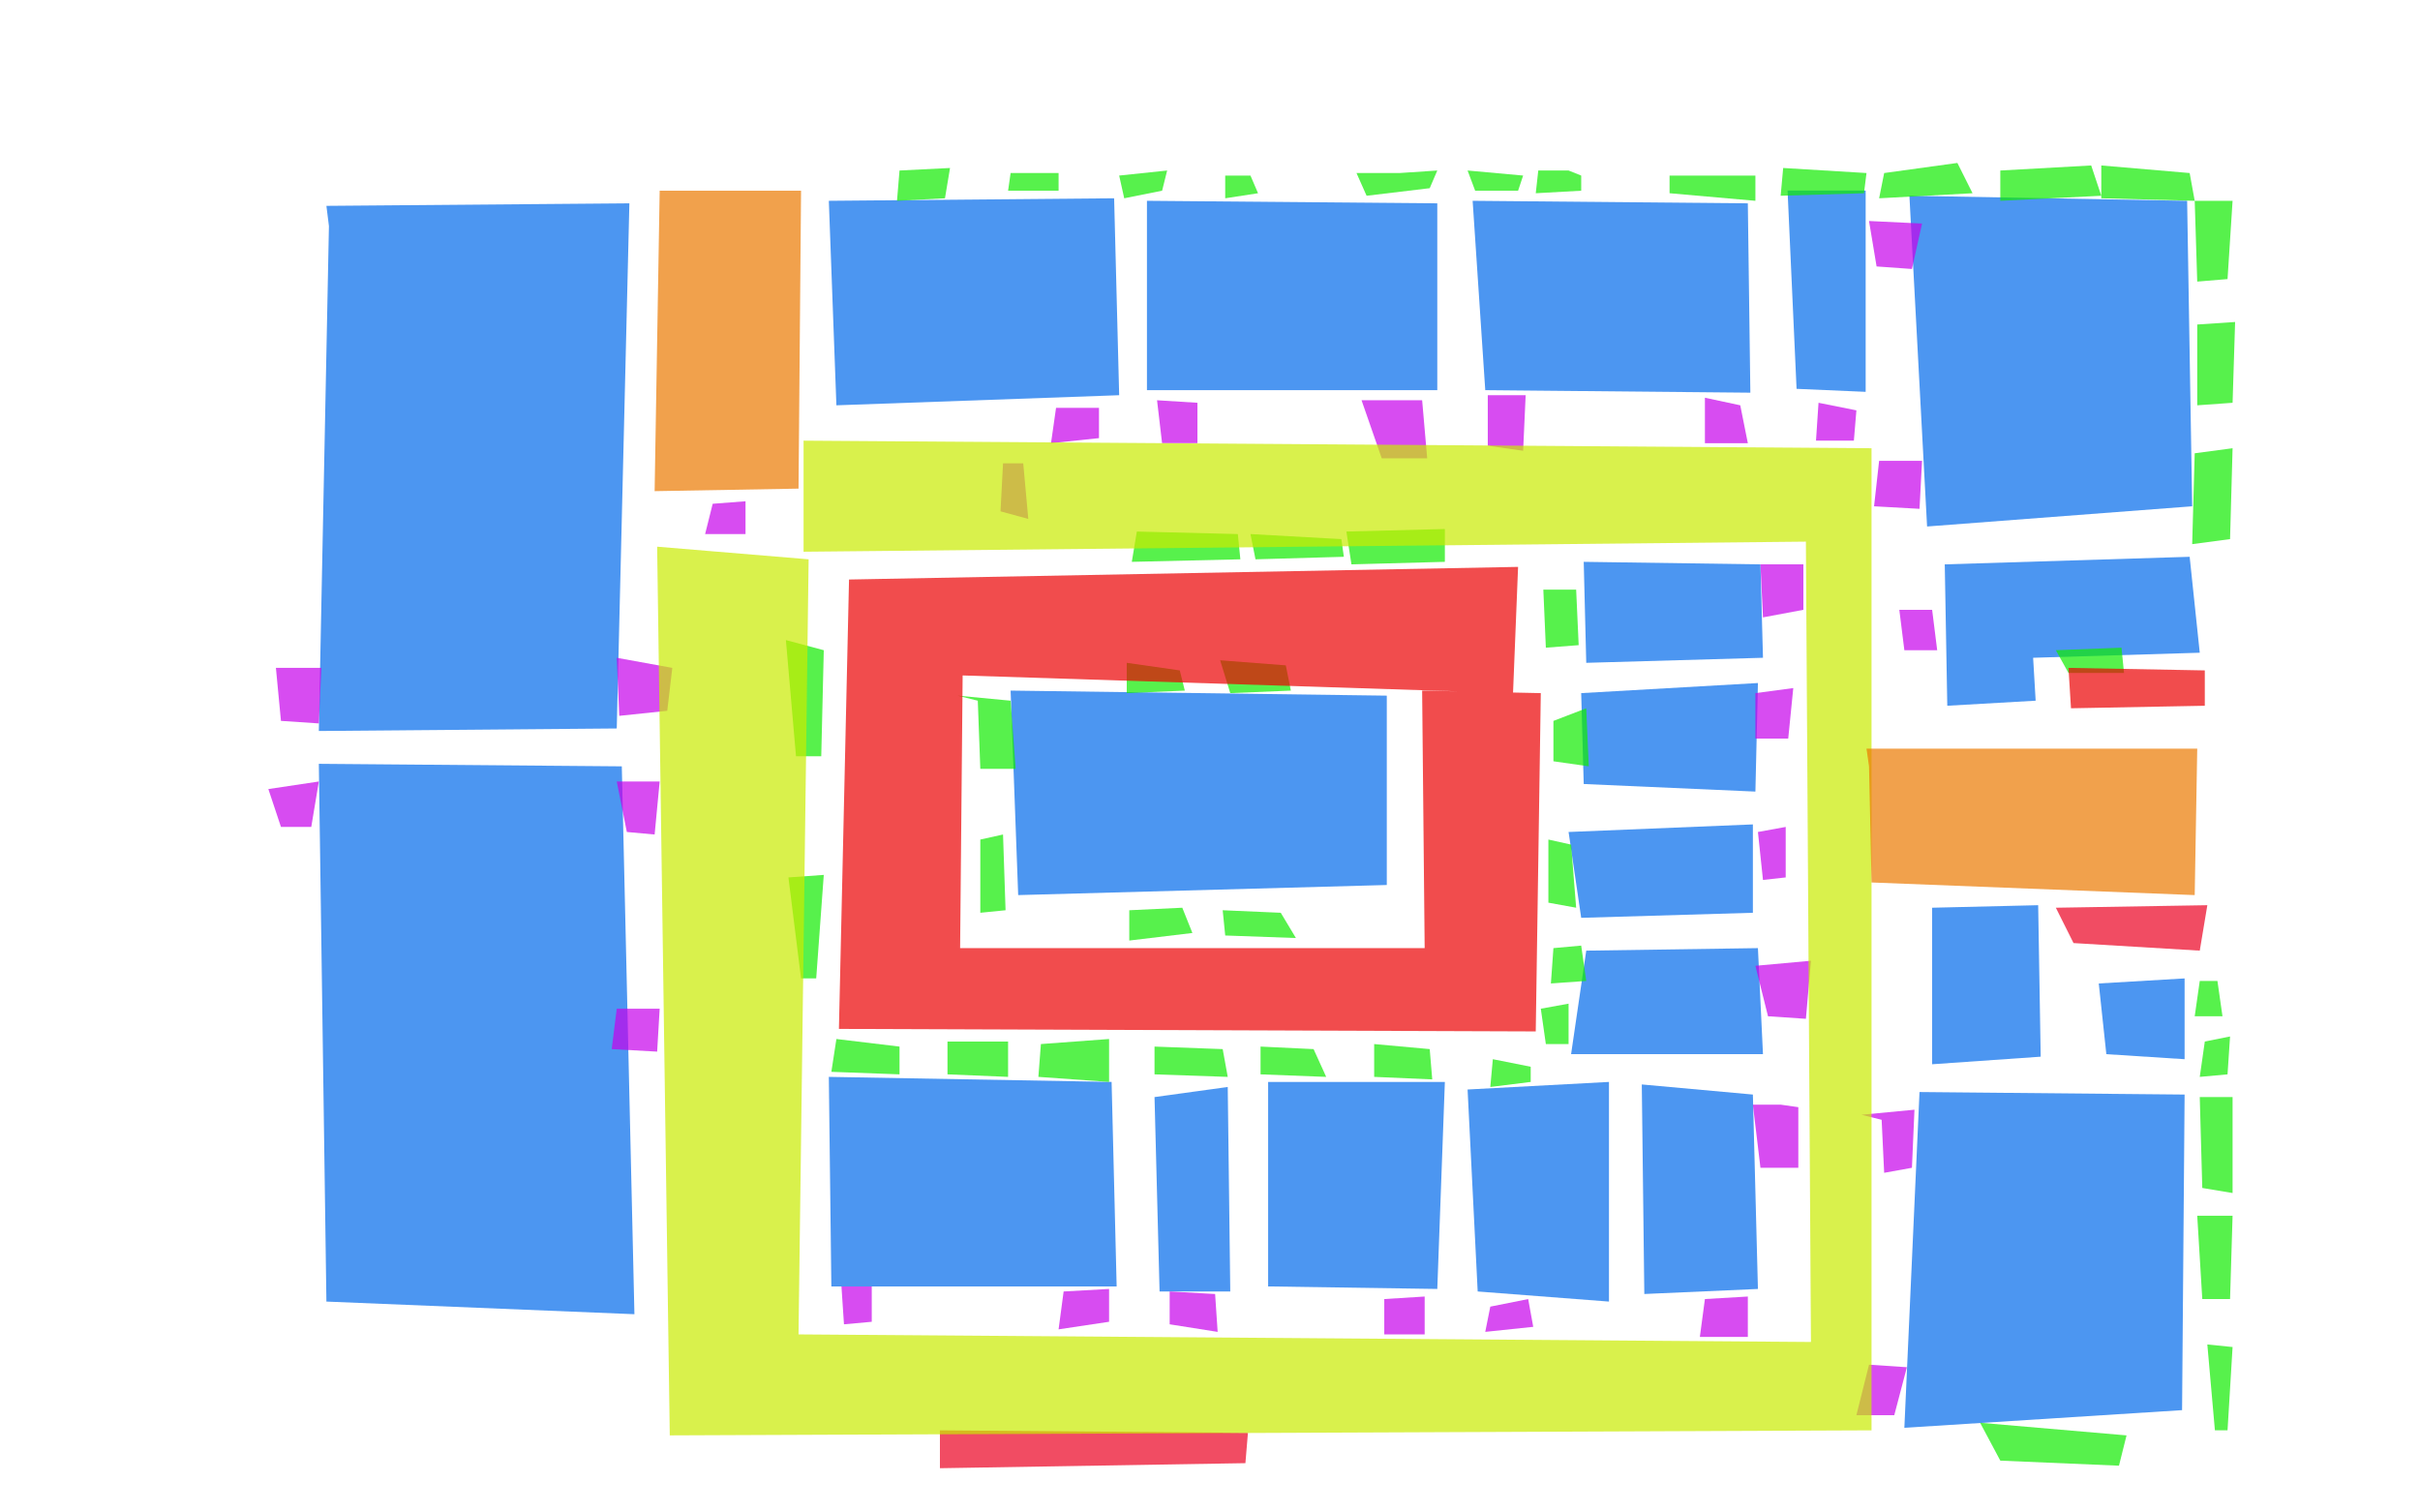 <?xml version="1.0" encoding="UTF-8" standalone="no"?>
<!-- Created with Inkscape (http://www.inkscape.org/) -->

<svg
   width="508mm"
   height="317.5mm"
   viewBox="0 0 508 317.5"
   version="1.1"
   id="svg1"
   xml:space="preserve"
   inkscape:version="1.4.2 (ebf0e940, 2025-05-08)"
   sodipodi:docname="admin_ground_floor_trace.svg"
   xmlns:inkscape="http://www.inkscape.org/namespaces/inkscape"
   xmlns:sodipodi="http://sodipodi.sourceforge.net/DTD/sodipodi-0.dtd"
   xmlns="http://www.w3.org/2000/svg"
   xmlns:svg="http://www.w3.org/2000/svg"><sodipodi:namedview
     id="namedview1"
     pagecolor="#ffffff"
     bordercolor="#000000"
     borderopacity="0.25"
     inkscape:showpageshadow="2"
     inkscape:pageopacity="0.0"
     inkscape:pagecheckerboard="0"
     inkscape:deskcolor="#d1d1d1"
     inkscape:document-units="mm"
     inkscape:zoom="0.35974601"
     inkscape:cx="721.34226"
     inkscape:cy="468.38601"
     inkscape:window-width="1440"
     inkscape:window-height="900"
     inkscape:window-x="0"
     inkscape:window-y="0"
     inkscape:window-maximized="0"
     inkscape:current-layer="layer9" /><defs
     id="defs1" /><g
     inkscape:groupmode="layer"
     id="layer9"
     inkscape:label="rooms"
     transform="translate(73.819,-12.965)"><path
       style="opacity:0.7;fill:#006aec;fill-opacity:1;stroke-width:0.265"
       d="m 100.167,55.118 59.888,-0.53 1.06,41.339 -59.358,2.12 z"
       id="path1"
       inkscape:label="107" /><path
       style="opacity:0.7;fill:#006aec;fill-opacity:1;stroke-width:0.265"
       d="m 166.945,55.118 60.948,0.53 v 39.219 h -60.948 z"
       id="path2"
       inkscape:label="106" /><path
       style="opacity:0.7;fill:#006aec;fill-opacity:1;stroke-width:0.265"
       d="m 235.313,55.118 57.768,0.53 0.53,39.749 -55.648,-0.53 z"
       id="path3"
       inkscape:label="105" /><path
       style="opacity:0.7;fill:#006aec;fill-opacity:1;stroke-width:0.265"
       d="m 327,54.058 58.298,1.06 1.06,64.128 -55.648,4.24 z"
       id="path4"
       inkscape:label="104" /><path
       style="opacity:0.7;fill:#006aec;fill-opacity:1;stroke-width:0.265"
       d="m 334.42,131.436 51.408,-1.59 2.12,20.139 -34.979,1.06 0.53,9.01 -18.549,1.06 z"
       id="path5"
       inkscape:label="103 washroom" /><path
       style="opacity:0.7;fill:#006aec;fill-opacity:1;stroke-width:0.265"
       d="m 331.77,203.514 22.259,-0.53 0.53,31.799 -22.789,1.59 z"
       id="path6"
       inkscape:label="102" /><path
       style="opacity:0.7;fill:#006aec;fill-opacity:1;stroke-width:0.265"
       d="m 329.12,242.203 55.648,0.53 -0.53,66.248 -58.298,3.71 z"
       id="path7"
       inkscape:label="101" /><path
       style="opacity:0.7;fill:#006aec;fill-opacity:1;stroke-width:0.265"
       d="m 258.632,130.906 37.099,0.53 0.53,19.609 -37.099,1.06 z"
       id="path8"
       inkscape:label="119" /><path
       style="opacity:0.7;fill:#006aec;fill-opacity:1;stroke-width:0.265"
       d="m 258.102,158.465 37.099,-2.12 -0.53,22.789 -36.039,-1.59 z"
       id="path9"
       inkscape:label="118" /><path
       style="opacity:0.7;fill:#006aec;fill-opacity:1;stroke-width:0.265"
       d="m 255.453,187.615 38.689,-1.59 v 18.549 l -36.039,1.06 z"
       id="path10"
       inkscape:label="117" /><path
       style="opacity:0.7;fill:#006aec;fill-opacity:1;stroke-width:0.265"
       d="m 259.162,212.524 36.039,-0.53 1.06,22.259 h -40.279 z"
       id="path11"
       inkscape:label="116" /><path
       style="opacity:0.7;fill:#006aec;fill-opacity:1;stroke-width:0.265"
       d="m 270.822,240.613 23.319,2.12 1.06,40.809 -23.849,1.06 z"
       id="path12"
       inkscape:label="115" /><path
       style="opacity:0.7;fill:#006aec;fill-opacity:1;stroke-width:0.265"
       d="m 234.253,241.673 29.679,-1.59 v 46.109 l -27.559,-2.12 z"
       id="path13"
       inkscape:label="114" /><path
       style="opacity:0.7;fill:#006aec;fill-opacity:1;stroke-width:0.265"
       d="m 192.384,240.083 h 37.099 l -1.59,43.459 -35.509,-0.53 z"
       id="path14"
       inkscape:label="113" /><path
       style="opacity:0.7;fill:#006aec;fill-opacity:1;stroke-width:0.265"
       d="m 168.535,243.263 15.37,-2.12 0.53,42.929 h -14.84 z"
       id="path15"
       inkscape:label="112" /><path
       style="opacity:0.7;fill:#006aec;fill-opacity:1;stroke-width:0.265"
       d="m 100.167,239.023 59.358,1.06 1.06,42.929 h -59.888 z"
       id="path16"
       inkscape:label="111" /><path
       style="opacity:0.7;fill:#006aec;fill-opacity:1;stroke-width:0.265"
       d="m -6.89,173.305 63.598,0.53 2.65,115.007 -64.658,-2.65 z"
       id="path17"
       inkscape:label="109" /><path
       style="opacity:0.7;fill:#006aec;fill-opacity:1;stroke-width:0.265"
       d="M -5.3,56.178 58.298,55.648 55.648,165.885 -6.89,166.415 -4.77,60.418 Z"
       id="path18"
       inkscape:label="108" /><path
       style="opacity:0.7;fill:#006aec;fill-opacity:1;stroke-width:0.265"
       d="m 138.326,157.935 78.968,1.06 v 39.749 l -77.378,2.12 z"
       id="path19"
       inkscape:label="110" /><path
       style="opacity:0.7;fill:#006aec;fill-opacity:1;stroke-width:0.265"
       d="m 366.749,219.414 18.019,-1.06 v 16.959 l -16.43,-1.06 z"
       id="path20"
       inkscape:label="room" /><path
       style="opacity:0.7;fill:#006bec;fill-opacity:1;stroke-width:0.265"
       d="m 301.422,52.97 h 16.395 v 42.25 l -14.504,-0.631 z"
       id="path106" /></g><g
     inkscape:groupmode="layer"
     id="layer10"
     inkscape:label="windows"
     transform="translate(73.819,-12.965)"><path
       style="opacity:0.7;fill:#11ec00;fill-opacity:1;stroke-width:0.265"
       d="m 386.889,55.118 h 7.95 l -1.06,16.43 -6.36,0.53 z"
       id="path21" /><path
       style="opacity:0.7;fill:#11ec00;fill-opacity:1;stroke-width:0.265"
       d="m 387.419,81.088 7.95,-0.53 -0.53,16.96 -7.42,0.53 z"
       id="path22" /><path
       style="opacity:0.7;fill:#11ec00;fill-opacity:1;stroke-width:0.265"
       d="m 386.889,108.117 7.95,-1.06 -0.53,19.079 -7.95,1.06 z"
       id="path23" /><path
       style="opacity:0.7;fill:#11ec00;fill-opacity:1;stroke-width:0.265"
       d="m 367.279,47.699 v 6.89 l 19.609,0.53 -1.06,-5.83 z"
       id="path24" /><path
       style="opacity:0.7;fill:#11ec00;fill-opacity:1;stroke-width:0.265"
       d="m 346.08,48.759 v 6.36 l 21.199,-1.06 -2.12,-6.36 z"
       id="path25" /><path
       style="opacity:0.7;fill:#11ec00;fill-opacity:1;stroke-width:0.265"
       d="m 321.701,49.289 15.37,-2.12 3.18,6.36 -19.609,1.06 z"
       id="path26" /><path
       style="opacity:0.7;fill:#11ec00;fill-opacity:1;stroke-width:0.265"
       d="m 300.501,48.229 17.489,1.06 -0.53,4.24 -17.489,0.53 z"
       id="path27" /><path
       style="opacity:0.7;fill:#11ec00;fill-opacity:1;stroke-width:0.265"
       d="m 276.652,49.819 h 18.019 v 5.3 l -18.019,-1.59 z"
       id="path28" /><path
       style="opacity:0.7;fill:#11ec00;fill-opacity:1;stroke-width:0.265"
       d="m 249.093,48.759 h 6.36 l 2.65,1.06 v 3.18 l -9.54,0.53 z"
       id="path29" /><path
       style="opacity:0.7;fill:#11ec00;fill-opacity:1;stroke-width:0.265"
       d="m 234.253,48.759 11.66,1.06 -1.06,3.18 h -9.01 z"
       id="path30" /><path
       style="opacity:0.7;fill:#11ec00;fill-opacity:1;stroke-width:0.265"
       d="m 210.934,49.289 h 9.01 l 7.95,-0.53 -1.59,3.71 -13.25,1.59 z"
       id="path31" /><path
       style="opacity:0.7;fill:#11ec00;fill-opacity:1;stroke-width:0.265"
       d="m 183.375,49.819 h 5.3 l 1.59,3.71 -6.89,1.06 z"
       id="path32" /><path
       style="opacity:0.7;fill:#11ec00;fill-opacity:1;stroke-width:0.265"
       d="m 161.115,49.819 10.07,-1.06 -1.06,4.24 -7.95,1.59 z"
       id="path33" /><path
       style="opacity:0.7;fill:#11ec00;fill-opacity:1;stroke-width:0.265"
       d="m 138.326,49.289 h 10.07 v 3.71 h -10.6 z"
       id="path34" /><path
       style="opacity:0.7;fill:#11ec00;fill-opacity:1;stroke-width:0.265"
       d="m 115.007,48.759 10.6,-0.53 -1.06,6.36 -10.07,0.53 z"
       id="path35" /><path
       style="opacity:0.7;fill:#11ec00;fill-opacity:1;stroke-width:0.265"
       d="m 387.949,218.884 h 3.71 l 1.06,7.42 h -5.83 z"
       id="path36" /><path
       style="opacity:0.7;fill:#11ec00;fill-opacity:1;stroke-width:0.265"
       d="m 389.009,231.603 5.3,-1.06 -0.53,7.95 -5.83,0.53 z"
       id="path37" /><path
       style="opacity:0.7;fill:#11ec00;fill-opacity:1;stroke-width:0.265"
       d="m 387.949,243.263 h 6.89 v 20.139 l -6.36,-1.06 z"
       id="path38" /><path
       style="opacity:0.7;fill:#11ec00;fill-opacity:1;stroke-width:0.265"
       d="m 387.419,268.172 h 7.42 l -0.53,17.489 h -5.83 z"
       id="path39" /><path
       style="opacity:0.7;fill:#11ec00;fill-opacity:1;stroke-width:0.265"
       d="m 389.539,295.201 5.3,0.53 -1.06,17.489 h -2.65 z"
       id="path41" /><path
       style="opacity:0.7;fill:#11ec00;fill-opacity:1;stroke-width:0.265"
       d="m 341.84,311.631 30.739,2.65 -1.59,6.36 -24.909,-1.06 z"
       id="path42" /><path
       style="opacity:0.7;fill:#11ec00;fill-opacity:1;stroke-width:0.265"
       d="m 162.705,152.106 v 6.36 l 12.19,-0.53 -1.06,-4.24 z"
       id="path43" /><path
       style="opacity:0.7;fill:#11ec00;fill-opacity:1;stroke-width:0.265"
       d="m 182.315,151.576 2.12,6.89 12.72,-0.53 -1.06,-5.3 z"
       id="path44" /><path
       style="opacity:0.7;fill:#11ec00;fill-opacity:1;stroke-width:0.265"
       d="m 163.235,204.044 v 6.36 l 13.25,-1.59 -2.12,-5.3 z"
       id="path45" /><path
       style="opacity:0.7;fill:#11ec00;fill-opacity:1;stroke-width:0.265"
       d="m 182.845,204.044 0.53,5.3 14.84,0.53 -3.18,-5.3 z"
       id="path46" /><path
       style="opacity:0.7;fill:#11ec00;fill-opacity:1;stroke-width:0.265"
       d="m 131.436,160.055 0.53,14.31 h 7.42 l -1.06,-14.31 -11.13,-1.06 z"
       id="path47" /><path
       style="opacity:0.7;fill:#11ec00;fill-opacity:1;stroke-width:0.265"
       d="m 131.966,189.204 v 15.37 l 5.3,-0.53 -0.53,-15.9 z"
       id="path48" /><path
       style="opacity:0.7;fill:#11ec00;fill-opacity:1;stroke-width:0.265"
       d="m 164.825,124.546 -1.06,6.36 22.789,-0.53 -0.53,-5.3 z"
       id="path49" /><path
       style="opacity:0.7;fill:#11ec00;fill-opacity:1;stroke-width:0.265"
       d="m 188.674,125.076 1.06,5.3 18.549,-0.53 -0.53,-3.71 z"
       id="path50" /><path
       style="opacity:0.7;fill:#11ec00;fill-opacity:1;stroke-width:0.265"
       d="M 208.284,126.136 Z"
       id="path51" /><path
       style="opacity:0.7;fill:#11ec00;fill-opacity:1;stroke-width:0.265"
       d="m 208.814,124.546 1.06,6.89 19.609,-0.53 v -6.89 z"
       id="path52" /><path
       style="opacity:0.7;fill:#11ec00;fill-opacity:1;stroke-width:0.265"
       d="m 250.153,136.736 0.53,12.19 6.89,-0.53 -0.53,-11.66 z"
       id="path53" /><path
       style="opacity:0.7;fill:#11ec00;fill-opacity:1;stroke-width:0.265"
       d="m 252.273,164.295 v 8.48 l 7.42,1.06 -0.53,-12.19 z"
       id="path54" /><path
       style="opacity:0.7;fill:#11ec00;fill-opacity:1;stroke-width:0.265"
       d="m 251.213,189.204 v 13.25 l 5.83,1.06 -1.06,-13.25 z"
       id="path55" /><path
       style="opacity:0.7;fill:#11ec00;fill-opacity:1;stroke-width:0.265"
       d="m 252.273,211.994 -0.53,7.42 7.42,-0.53 -1.06,-7.42 z"
       id="path57" /><path
       style="opacity:0.7;fill:#11ec00;fill-opacity:1;stroke-width:0.265"
       d="m 249.623,224.713 1.06,7.42 h 4.77 v -8.48 z"
       id="path58" /><path
       style="opacity:0.7;fill:#11ec00;fill-opacity:1;stroke-width:0.265"
       d="m 239.553,235.313 -0.53,5.83 8.48,-1.06 v -3.18 z"
       id="path59" /><path
       style="opacity:0.7;fill:#11ec00;fill-opacity:1;stroke-width:0.265"
       d="m 214.644,232.133 v 6.89 l 12.19,0.53 -0.53,-6.36 z"
       id="path60" /><path
       style="opacity:0.7;fill:#11ec00;fill-opacity:1;stroke-width:0.265"
       d="m 190.794,232.663 v 5.83 l 13.78,0.53 -2.65,-5.83 z"
       id="path61" /><path
       style="opacity:0.7;fill:#11ec00;fill-opacity:1;stroke-width:0.265"
       d="m 168.535,232.663 v 5.83 l 15.37,0.53 -1.06,-5.83 z"
       id="path62" /><path
       style="opacity:0.7;fill:#11ec00;fill-opacity:1;stroke-width:0.265"
       d="m 144.686,232.133 -0.53,6.89 14.84,1.06 v -9.01 z"
       id="path63" /><path
       style="opacity:0.7;fill:#11ec00;fill-opacity:1;stroke-width:0.265"
       d="m 125.076,231.603 v 6.89 l 12.72,0.53 v -7.42 z"
       id="path64" /><path
       style="opacity:0.7;fill:#11ec00;fill-opacity:1;stroke-width:0.265"
       d="m 101.757,231.073 -1.06,6.89 14.31,0.53 v -5.83 z"
       id="path65" /><path
       style="opacity:0.7;fill:#11ec00;fill-opacity:1;stroke-width:0.265"
       d="M 357.21,149.986 Z"
       id="path66" /><path
       style="opacity:0.7;fill:#11ec00;fill-opacity:1;stroke-width:0.265"
       d="m 357.74,149.456 13.78,-0.53 0.53,5.3 h -11.66 z"
       id="path67" /><path
       style="opacity:0.7;fill:#11ec00;fill-opacity:1;stroke-width:0.265"
       d="m 91.157,147.336 7.95,2.12 -0.53,22.259 h -5.3 z"
       id="path68" /><path
       style="opacity:0.7;fill:#11ec00;fill-opacity:1;stroke-width:0.265"
       d="m 91.687,197.154 7.42,-0.53 -1.59,21.729 h -3.18 z"
       id="path69" /></g><g
     inkscape:groupmode="layer"
     id="layer11"
     inkscape:label="doors"
     transform="translate(73.819,-12.965)"><path
       style="opacity:0.7;fill:#c600ec;fill-opacity:1;stroke-width:0.265"
       d="m 318.521,59.358 11.13,0.53 -2.12,9.54 -7.42,-0.53 z"
       id="path70" /><path
       style="opacity:0.7;fill:#c600ec;fill-opacity:1;stroke-width:0.265"
       d="m 320.641,109.707 h 9.01 l -0.53,10.07 -9.54,-0.53 z"
       id="path71" /><path
       style="opacity:0.7;fill:#c600ec;fill-opacity:1;stroke-width:0.265"
       d="m 324.88,140.976 h 6.89 l 1.06,8.48 h -6.89 z"
       id="path72" /><path
       style="opacity:0.7;fill:#c600ec;fill-opacity:1;stroke-width:0.265"
       d="m 307.921,97.517 7.95,1.59 -0.53,6.36 h -7.95 z"
       id="path73" /><path
       style="opacity:0.7;fill:#c600ec;fill-opacity:1;stroke-width:0.265"
       d="m 284.072,96.457 7.42,1.59 1.59,7.95 h -9.01 z"
       id="path74" /><path
       style="opacity:0.7;fill:#c600ec;fill-opacity:1;stroke-width:0.265"
       d="m 238.493,95.927 h 7.95 l -0.53,11.66 -7.42,-1.06 z"
       id="path75" /><path
       style="opacity:0.7;fill:#c600ec;fill-opacity:1;stroke-width:0.265"
       d="m 211.994,96.987 h 12.72 l 1.06,12.19 h -9.54 z"
       id="path76" /><path
       style="opacity:0.7;fill:#c600ec;fill-opacity:1;stroke-width:0.265"
       d="m 169.065,96.987 8.48,0.53 v 8.48 h -7.42 z"
       id="path77" /><path
       style="opacity:0.7;fill:#c600ec;fill-opacity:1;stroke-width:0.265"
       d="m 147.866,98.577 h 9.01 v 6.36 l -10.07,1.06 z"
       id="path78" /><path
       style="opacity:0.7;fill:#c600ec;fill-opacity:1;stroke-width:0.265"
       d="m 136.736,110.237 h 4.24 l 1.06,11.66 -5.83,-1.59 z"
       id="path79" /><path
       style="opacity:0.7;fill:#c600ec;fill-opacity:1;stroke-width:0.265"
       d="m 75.788,118.717 6.89,-0.53 v 6.89 h -8.48 z"
       id="path80" /><path
       style="opacity:0.7;fill:#c600ec;fill-opacity:1;stroke-width:0.265"
       d="m 55.648,151.046 11.66,2.12 -1.06,9.01 -10.07,1.06 z"
       id="path81" /><path
       style="opacity:0.7;fill:#c600ec;fill-opacity:1;stroke-width:0.265"
       d="m 55.648,224.713 h 9.01 l -0.53,9.01 -9.54,-0.53 z"
       id="path82" /><path
       style="opacity:0.7;fill:#c600ec;fill-opacity:1;stroke-width:0.265"
       d="m 55.648,177.015 h 9.01 l -1.06,11.13 -5.83,-0.53 z"
       id="path83" /><path
       style="opacity:0.7;fill:#c600ec;fill-opacity:1;stroke-width:0.265"
       d="m 102.817,283.012 h 6.36 v 7.42 l -5.83,0.53 z"
       id="path84" /><path
       style="opacity:0.7;fill:#c600ec;fill-opacity:1;stroke-width:0.265"
       d="m 149.456,284.072 9.54,-0.53 v 6.89 l -10.6,1.59 z"
       id="path85" /><path
       style="opacity:0.7;fill:#c600ec;fill-opacity:1;stroke-width:0.265"
       d="m 171.715,284.072 9.54,0.53 0.53,7.95 -10.07,-1.59 z"
       id="path86" /><path
       style="opacity:0.7;fill:#c600ec;fill-opacity:1;stroke-width:0.265"
       d="m 216.764,285.662 8.48,-0.53 v 7.95 h -8.48 z"
       id="path87" /><path
       style="opacity:0.7;fill:#c600ec;fill-opacity:1;stroke-width:0.265"
       d="m 239.023,287.252 7.95,-1.59 1.06,5.83 -10.07,1.06 z"
       id="path88" /><path
       style="opacity:0.7;fill:#c600ec;fill-opacity:1;stroke-width:0.265"
       d="m 284.072,285.662 9.01,-0.53 v 8.48 h -10.07 z"
       id="path89" /><path
       style="opacity:0.7;fill:#c600ec;fill-opacity:1;stroke-width:0.265"
       d="m 294.141,244.853 h 5.83 l 3.71,0.53 v 12.72 h -7.95 z"
       id="path90" /><path
       style="opacity:0.7;fill:#c600ec;fill-opacity:1;stroke-width:0.265"
       d="m 316.931,246.973 11.13,-1.06 -0.53,12.19 -5.83,1.06 -0.53,-11.13 z"
       id="path91" /><path
       style="opacity:0.7;fill:#c600ec;fill-opacity:1;stroke-width:0.265"
       d="m 318.521,299.441 7.95,0.53 -2.65,10.07 h -7.95 z"
       id="path92" /><path
       style="opacity:0.7;fill:#c600ec;fill-opacity:1;stroke-width:0.265"
       d="m 295.201,187.615 5.83,-1.06 v 10.6 l -4.77,0.53 z"
       id="path93" /><path
       style="opacity:0.7;fill:#c600ec;fill-opacity:1;stroke-width:0.265"
       d="m 294.671,215.704 11.66,-1.06 -1.06,12.19 -7.95,-0.53 z"
       id="path94" /><path
       style="opacity:0.7;fill:#c600ec;fill-opacity:1;stroke-width:0.265"
       d="m 294.671,158.465 7.95,-1.06 -1.06,10.6 h -6.89 z"
       id="path95" /><path
       style="opacity:0.7;fill:#c600ec;fill-opacity:1;stroke-width:0.265"
       d="m 295.731,131.436 h 9.01 v 9.54 l -8.48,1.59 z"
       id="path96" /><path
       style="opacity:0.7;fill:#c600ec;fill-opacity:1;stroke-width:0.265"
       d="m -15.9,153.166 h 9.54 l -0.53,11.66 -7.95,-0.53 z"
       id="path97" /><path
       style="opacity:0.7;fill:#c600ec;fill-opacity:1;stroke-width:0.265"
       d="m -17.489,178.605 10.6,-1.59 -1.59,9.54 h -6.36 z"
       id="path98" /></g><g
     inkscape:groupmode="layer"
     id="layer12"
     inkscape:label="open to sky"
     transform="translate(73.819,-12.965)"><path
       style="opacity:0.7;fill:#ec0002;fill-opacity:1;stroke-width:0.265"
       d="m 360.389,153.166 28.619,0.53 v 7.42 l -28.089,0.53 z"
       id="path99" /><path
       style="opacity:0.7;fill:#ec0002;fill-opacity:1;stroke-width:0.265"
       d="m 104.407,134.616 140.446,-2.65 -1.06,26.499 -115.537,-3.71 -0.53,57.238 h 97.517 l -0.53,-54.058 24.909,0.53 -1.06,71.018 -146.276,-0.53 z"
       id="path100" /><path
       style="opacity:0.7;fill:#ec0021;fill-opacity:1;stroke-width:0.265"
       d="m 357.74,203.514 31.799,-0.53 -1.59,9.54 -26.499,-1.59 z"
       id="path104" /></g><g
     inkscape:groupmode="layer"
     id="layer15"
     inkscape:label="exit"
     transform="translate(73.819,-12.965)"><path
       style="opacity:0.7;fill:#ec0021;fill-opacity:1;stroke-width:0.265"
       d="m 123.486,313.221 64.658,0.53 -0.53,6.36 -64.128,1.06 z"
       id="path105" /></g><g
     inkscape:groupmode="layer"
     id="layer13"
     inkscape:label="coridoor"
     transform="translate(73.819,-12.965)"><path
       style="opacity:0.7;fill:#c9ec00;fill-opacity:1;stroke-width:0.265"
       d="m 94.867,105.467 224.183,1.59 v 206.164 l -252.273,1.06 -2.65,-186.555 31.799,2.65 -2.12,162.705 212.524,1.59 -1.06,-168.005 -210.404,2.12 z"
       id="path101" /></g><g
     inkscape:groupmode="layer"
     id="layer14"
     inkscape:label="staircase"
     transform="translate(73.819,-12.965)"><path
       style="opacity:0.7;fill:#ec7a00;fill-opacity:1;stroke-width:0.265"
       d="M 64.658,52.998 H 94.337 L 93.807,115.537 63.598,116.067 Z"
       id="path102" /><path
       style="opacity:0.7;fill:#ec7a00;fill-opacity:1;stroke-width:0.265"
       d="m 317.991,170.125 h 69.428 l -0.53,30.739 -67.838,-2.65 -0.53,-24.379 z"
       id="path103" /></g></svg>
